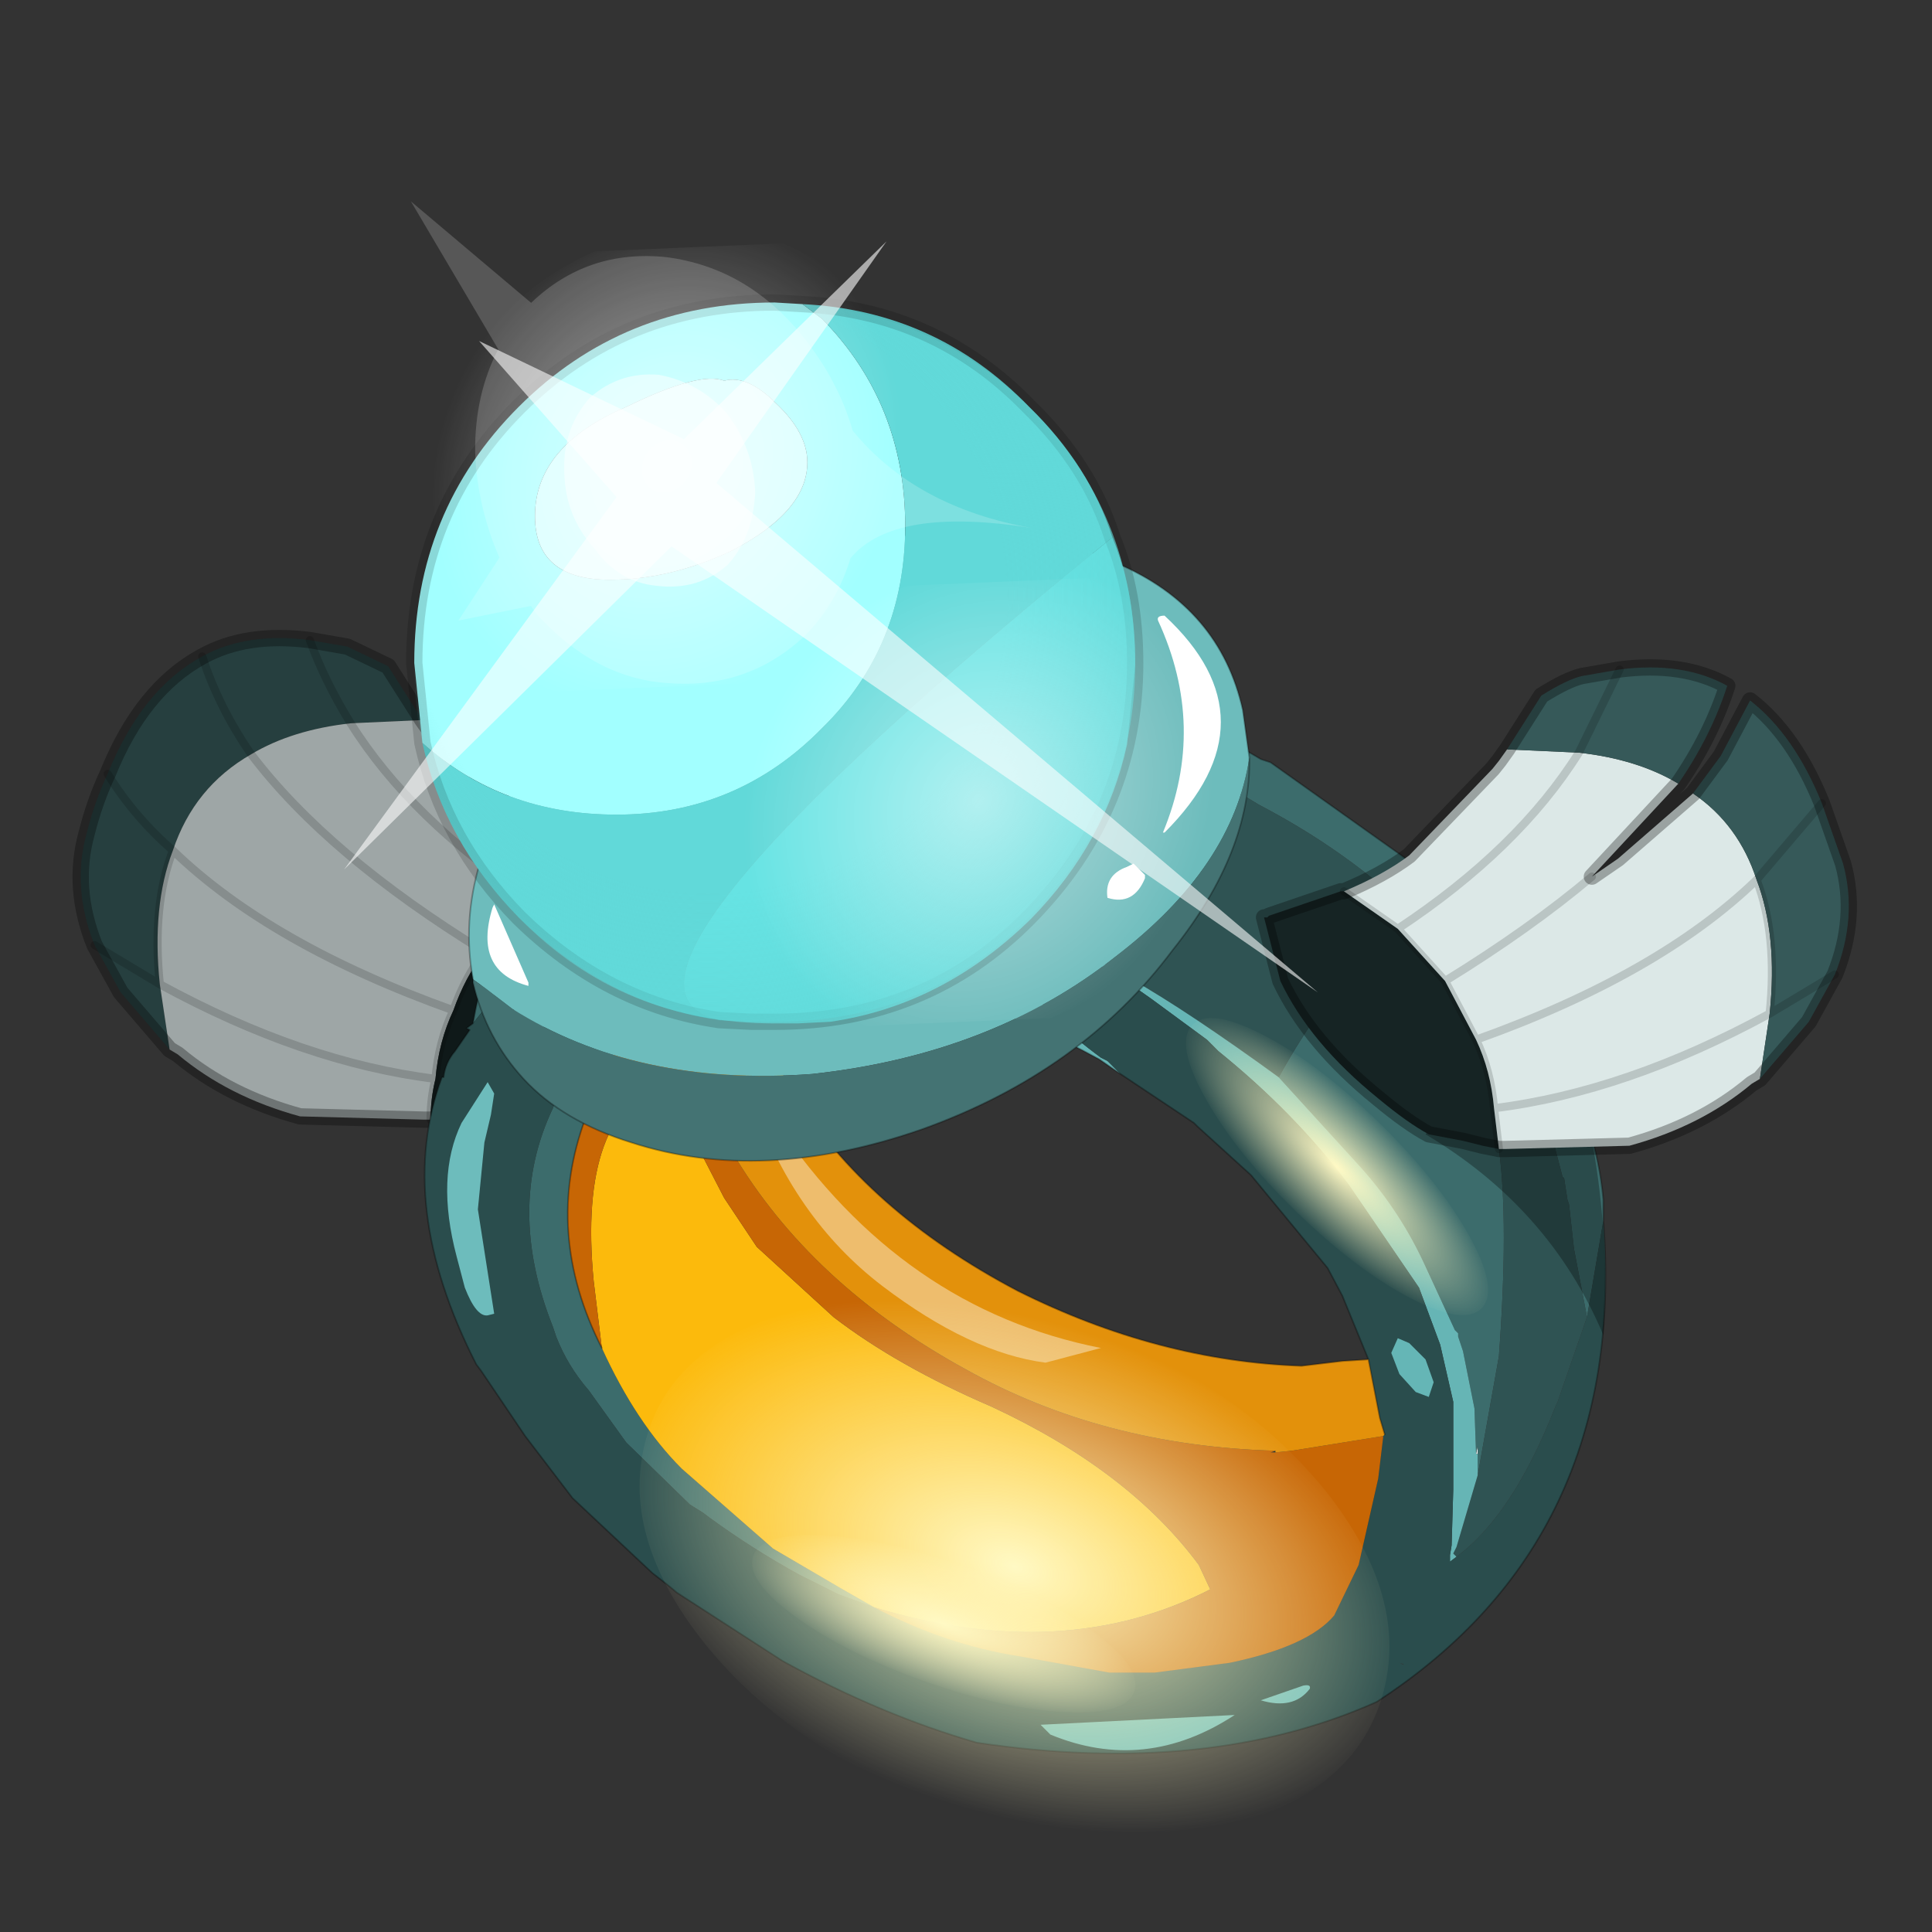 <?xml version="1.0" encoding="UTF-8" standalone="no"?>
<svg xmlns:xlink="http://www.w3.org/1999/xlink" height="520.0px" width="520.0px" xmlns="http://www.w3.org/2000/svg">
  <rect width="100%" height="100%" fill="#333333" stroke="none"/>
  <g transform="matrix(10.0, 0.0, 0.0, 10.0, 0.0, 0.0)">
    <use height="52.0" transform="matrix(1.0, 0.0, 0.0, 1.0, 0.0, 0.0)" width="52.0" xlink:href="#sprite0"/>
  </g>
  <defs>
    <g id="sprite0" transform="matrix(1.0, 0.0, 0.0, 1.0, 0.0, 0.0)">
      <use height="52.0" transform="matrix(1.0, 0.0, 0.0, 1.0, 0.0, 0.0)" width="52.0" xlink:href="#sprite1"/>
      <use height="53.35" transform="matrix(0.878, 0.0, 0.0, 0.878, 1.931, 2.654)" width="54.75" xlink:href="#sprite2"/>
    </g>
    <g id="sprite1" transform="matrix(1.0, 0.0, 0.0, 1.0, 0.0, 0.0)">
      <use height="52.0" transform="matrix(1.0, 0.0, 0.0, 1.0, 0.0, 0.0)" width="52.0" xlink:href="#shape0"/>
    </g>
    <g id="shape0" transform="matrix(1.0, 0.0, 0.0, 1.0, 0.0, 0.0)">
      <path d="M0.0 0.0 L52.0 0.0 52.0 52.0 0.0 52.0 0.0 0.0" fill="#ffba2e" fill-opacity="0.0" fill-rule="evenodd" stroke="none"/>
    </g>
    <g id="sprite2" transform="matrix(1.0, 0.0, 0.0, 1.0, 0.25, 7.8)">
      <use height="15.35" transform="matrix(1.0, 0.0, 0.0, 1.0, -0.25, 8.5)" width="18.45" xlink:href="#sprite3"/>
      <use height="37.5" transform="matrix(1.0, 0.0, 0.0, 1.0, 10.55, 5.45)" width="36.2" xlink:href="#shape2"/>
      <use height="65.0" transform="matrix(-0.18, -0.063, 0.016, -0.055, 31.812, 42.788)" width="65.0" xlink:href="#sprite4"/>
      <use height="65.0" transform="matrix(-0.137, -0.133, 0.038, -0.043, 41.755, 30.658)" width="65.0" xlink:href="#sprite4"/>
      <use height="17.2" transform="matrix(0.968, 0.0, 0.0, 0.968, 17.178, 28.875)" width="23.7" xlink:href="#sprite5"/>
      <use height="22.55" transform="matrix(1.0, 0.0, 0.0, 1.0, 10.0, -1.8)" width="22.6" xlink:href="#sprite6"/>
      <use height="12.05" transform="matrix(-1.221, 0.0, 0.0, 1.221, 35.05, 6.4)" width="12.25" xlink:href="#sprite8"/>
      <use height="12.05" transform="matrix(-1.221, 0.0, 0.0, 1.221, 25.5, -3.85)" width="12.25" xlink:href="#sprite8"/>
      <use height="20.7" transform="matrix(1.0, 0.0, 0.0, 1.0, 36.05, 9.4)" width="18.45" xlink:href="#shape8"/>
      <use height="20.95" transform="matrix(-1.154, 0.164, -0.275, -1.307, 37.95, 19.6)" width="24.45" xlink:href="#sprite9"/>
    </g>
    <g id="sprite3" transform="matrix(1.0, 0.0, 0.0, 1.0, 0.25, 0.25)">
      <use height="15.35" transform="matrix(1.0, 0.0, 0.0, 1.0, -0.25, -0.25)" width="18.45" xlink:href="#shape1"/>
    </g>
    <g id="shape1" transform="matrix(1.0, 0.0, 0.0, 1.0, 0.25, 0.25)">
      <path d="M10.5 2.5 L8.3 2.6 Q6.5 2.8 5.25 3.55 3.5 4.55 2.85 6.5 2.2 8.2 2.45 10.6 L0.45 9.4 Q-0.25 7.65 0.2 6.0 0.45 5.0 0.85 4.15 1.9 1.55 3.75 0.55 5.1 -0.2 7.05 0.05 L8.2 0.25 9.45 0.85 10.5 2.5 M2.75 12.6 L1.25 10.85 0.45 9.4 2.45 10.6 2.75 12.6 M7.05 0.05 Q7.5 1.3 8.3 2.6 7.5 1.3 7.05 0.05 M2.85 6.5 Q1.65 5.45 0.85 4.15 1.65 5.45 2.85 6.5 M3.75 0.55 Q4.25 2.1 5.25 3.55 4.25 2.1 3.75 0.55" fill="#263f3f" fill-rule="evenodd" stroke="none"/>
      <path d="M10.5 2.5 L10.75 2.85 10.95 3.1 Q12.45 4.95 13.5 5.75 L15.5 6.85 13.85 8.0 Q10.15 5.55 8.3 2.6 10.15 5.55 13.85 8.0 13.05 8.7 12.4 9.6 11.8 10.4 11.45 11.4 11.0 12.35 10.9 13.5 10.75 14.1 10.75 14.75 L10.55 14.75 6.75 14.65 Q4.55 14.05 3.0 12.75 L2.75 12.6 2.45 10.6 Q2.2 8.2 2.85 6.5 3.5 4.55 5.25 3.55 7.6 6.65 12.4 9.6 7.6 6.65 5.25 3.55 6.5 2.8 8.3 2.6 L10.5 2.5 M10.9 13.5 Q6.85 13.0 2.45 10.6 6.85 13.0 10.9 13.5 M11.45 11.4 Q5.85 9.4 2.85 6.5 5.85 9.4 11.45 11.4" fill="#9ea6a6" fill-rule="evenodd" stroke="none"/>
      <path d="M13.85 8.0 L15.5 6.85 15.6 6.85 17.8 7.6 17.85 7.65 17.95 7.65 17.45 9.6 Q16.55 11.5 14.45 13.2 L12.9 14.3 11.85 14.5 11.25 14.65 10.75 14.75 Q10.75 14.1 10.9 13.5 11.0 12.35 11.45 11.4 11.8 10.4 12.4 9.6 13.05 8.7 13.85 8.0" fill="#0f1919" fill-rule="evenodd" stroke="none"/>
      <path d="M15.5 6.85 L13.5 5.75 Q12.45 4.95 10.95 3.1 L10.75 2.85 10.5 2.5 M15.5 6.85 L15.6 6.85 17.8 7.6 17.85 7.65 17.95 7.65 17.45 9.6 Q16.55 11.5 14.45 13.2 L12.9 14.3 11.85 14.5 11.25 14.65 10.75 14.75 10.55 14.75 6.75 14.65 Q4.55 14.05 3.0 12.75 L2.75 12.6 1.25 10.85 0.45 9.4 Q-0.25 7.65 0.2 6.0 0.45 5.0 0.85 4.15 1.9 1.55 3.75 0.55 5.1 -0.2 7.05 0.05 L8.2 0.25 9.45 0.85 10.5 2.5" fill="none" stroke="#000000" stroke-linecap="round" stroke-linejoin="round" stroke-opacity="0.302" stroke-width="0.5"/>
      <path d="M8.3 2.6 Q10.15 5.55 13.85 8.0 L15.5 6.85 M13.85 8.0 Q13.05 8.7 12.4 9.6 11.8 10.4 11.45 11.4 11.0 12.35 10.9 13.5 10.75 14.1 10.75 14.75 M8.3 2.6 Q7.5 1.3 7.05 0.05 M2.45 10.6 L0.45 9.4 M2.85 6.5 Q2.2 8.2 2.45 10.6 6.85 13.0 10.9 13.5 M0.85 4.15 Q1.65 5.45 2.85 6.5 5.85 9.4 11.45 11.4 M5.25 3.55 Q4.25 2.1 3.75 0.55 M12.4 9.6 Q7.6 6.65 5.25 3.55" fill="none" stroke="#000000" stroke-linecap="round" stroke-linejoin="round" stroke-opacity="0.153" stroke-width="0.25"/>
    </g>
    <g id="shape2" transform="matrix(1.0, 0.0, 0.0, 1.0, -10.55, -5.45)">
      <path d="M25.55 18.25 L25.5 18.25 25.55 18.2 25.55 18.25" fill="#ffec33" fill-rule="evenodd" stroke="none"/>
      <path d="M42.8 33.75 L42.85 33.5 42.85 33.75 42.8 33.75" fill="#ffffff" fill-rule="evenodd" stroke="none"/>
      <path d="M34.0 11.3 L34.2 11.4 Q35.2 11.85 36.2 12.45 L36.5 12.55 40.65 15.5 43.35 18.35 45.2 21.2 Q46.5 23.7 46.7 25.95 L46.7 26.6 46.2 29.55 45.8 27.45 45.65 26.1 45.6 25.95 45.5 25.3 45.45 25.25 45.15 24.1 45.15 24.05 Q44.3 21.55 42.85 19.55 L42.55 19.15 41.95 18.35 40.1 16.5 Q38.35 15.0 36.15 13.85 34.85 13.05 33.5 12.5 L34.0 11.3 M12.05 20.55 Q13.2 14.15 17.25 11.85 L19.95 11.25 Q27.05 9.85 33.5 12.5 34.6 16.8 29.85 17.95 L29.5 17.8 29.4 17.75 27.8 17.2 25.7 16.6 25.4 16.5 25.0 16.45 23.0 16.15 22.05 16.1 22.0 16.15 20.05 16.1 17.65 16.45 Q15.8 17.0 14.5 17.8 L13.0 19.35 12.05 20.55 M36.75 22.2 Q39.5 17.25 40.8 19.35 L41.65 20.4 Q42.85 22.05 43.45 24.25 L43.5 24.4 Q43.8 26.65 43.5 30.75 L42.85 34.4 42.85 33.85 42.85 33.75 42.85 33.5 42.8 33.75 42.75 32.35 42.4 30.6 42.25 30.15 42.25 30.05 42.15 29.95 41.25 28.0 Q40.5 26.35 39.3 25.0 L36.75 22.2 M24.35 38.45 L23.25 38.05 22.05 37.45 Q20.6 36.65 19.3 35.7 L19.1 35.55 18.7 35.3 16.75 33.4 15.6 31.8 Q14.95 31.05 14.6 30.15 L14.5 29.85 Q13.05 26.2 14.5 23.15 L14.6 22.85 14.8 22.7 Q15.2 21.7 17.25 20.1 16.05 21.7 15.5 23.45 14.2 26.95 16.0 30.5 17.05 32.8 18.45 34.2 L21.25 36.65 23.3 37.85 24.35 38.45" fill="#3d6e6e" fill-opacity="0.961" fill-rule="evenodd" stroke="none"/>
      <path d="M33.5 12.5 Q34.85 13.05 36.15 13.85 38.35 15.0 40.1 16.5 L41.95 18.35 42.55 19.15 42.85 19.55 Q44.3 21.55 45.15 24.05 L45.15 24.1 45.45 25.25 45.5 25.3 45.6 25.95 45.65 26.1 45.8 27.45 46.2 29.55 45.3 32.15 45.25 32.25 Q43.95 35.6 42.2 36.9 L42.1 36.8 42.2 36.6 42.85 34.4 43.5 30.75 Q43.8 26.65 43.5 24.4 L43.45 24.25 Q42.85 22.05 41.65 20.4 L40.8 19.35 Q39.5 17.25 36.75 22.2 34.0 20.2 32.25 19.2 31.05 18.5 29.85 17.95 34.6 16.8 33.5 12.5" fill="#2f5454" fill-opacity="0.961" fill-rule="evenodd" stroke="none"/>
      <path d="M34.0 11.3 L33.5 12.5 Q27.05 9.85 19.95 11.25 L17.25 11.85 18.15 11.3 19.5 10.45 Q21.5 9.55 24.2 9.35 28.9 9.1 34.0 11.3 M42.85 34.4 L42.2 36.6 42.1 36.8 42.2 36.9 42.0 37.05 42.0 36.85 42.05 36.55 42.1 34.85 42.1 33.25 42.1 32.15 41.7 30.4 41.05 28.65 38.9 25.5 Q37.25 23.3 34.9 21.4 L34.55 21.05 32.85 19.8 Q31.6 18.9 29.85 17.95 L29.5 18.05 Q28.1 19.25 31.3 21.6 L31.5 21.7 31.9 22.1 31.25 21.65 Q29.15 20.5 27.15 19.85 L25.8 19.55 25.75 19.5 25.1 19.4 25.0 19.35 24.95 19.35 24.95 19.3 Q25.55 18.9 25.55 18.5 L25.55 18.4 25.6 18.35 25.55 18.25 25.55 18.2 25.5 18.1 25.35 17.75 25.2 17.5 Q24.55 16.9 23.0 16.15 L25.0 16.45 25.4 16.5 25.7 16.6 27.8 17.2 29.4 17.75 29.5 17.8 29.85 17.95 Q31.05 18.5 32.25 19.2 34.0 20.2 36.75 22.2 L39.3 25.0 Q40.5 26.35 41.25 28.0 L42.15 29.95 42.25 30.05 42.25 30.15 42.4 30.6 42.75 32.35 42.8 33.75 42.85 33.75 42.85 33.85 42.85 34.4" fill="#68baba" fill-opacity="0.961" fill-rule="evenodd" stroke="none"/>
      <path d="M36.65 33.65 L36.65 33.7 36.5 33.7 36.65 33.65" fill="#182b2b" fill-opacity="0.961" fill-rule="evenodd" stroke="none"/>
      <path d="M46.2 29.55 L46.7 26.6 Q47.45 36.35 39.75 41.35 34.6 43.65 27.5 42.6 24.55 41.75 21.55 40.1 L18.3 38.0 18.0 37.75 17.55 37.4 15.1 35.1 13.65 33.2 12.3 31.2 12.15 31.0 Q9.65 26.1 11.1 22.2 L11.15 22.2 Q11.2 21.75 11.5 21.4 L11.95 20.75 11.85 20.7 12.05 20.55 13.0 19.35 14.5 17.8 Q15.8 17.0 17.65 16.45 L20.05 16.1 22.0 16.15 22.05 16.1 23.0 16.15 Q24.55 16.9 25.2 17.5 L25.35 17.75 25.5 18.1 25.55 18.2 25.5 18.25 25.55 18.25 25.6 18.35 25.55 18.4 25.55 18.5 Q25.55 18.9 24.95 19.3 L24.95 19.35 24.45 19.3 21.45 19.15 21.25 19.15 21.15 19.15 20.45 19.2 18.6 19.65 17.95 19.8 17.55 20.0 17.25 20.1 Q15.2 21.7 14.8 22.7 L14.6 22.85 14.5 23.15 Q13.05 26.2 14.5 29.85 L14.6 30.15 Q14.95 31.05 15.6 31.8 L16.75 33.4 18.7 35.3 19.1 35.55 19.3 35.7 Q20.6 36.65 22.05 37.45 L23.25 38.05 24.35 38.45 Q26.55 39.6 28.8 39.95 L31.55 40.45 32.95 40.45 35.25 40.15 Q37.65 39.65 38.45 38.7 L39.2 37.15 39.8 34.5 39.95 33.25 39.95 33.2 40.0 33.15 39.85 32.65 39.5 30.85 38.7 28.9 38.25 28.05 35.9 25.2 34.25 23.7 34.15 23.6 31.9 22.1 31.5 21.7 31.3 21.6 Q28.1 19.25 29.5 18.05 L29.85 17.95 Q31.6 18.9 32.85 19.8 L34.55 21.05 34.9 21.4 Q37.25 23.3 38.9 25.5 L41.05 28.65 41.7 30.4 42.1 32.15 42.1 33.25 42.1 34.85 42.05 36.55 42.0 36.85 42.0 37.05 42.2 36.9 Q43.95 35.6 45.25 32.25 L45.3 32.15 46.2 29.55 M40.6 40.2 L40.45 40.15 40.55 40.2 40.6 40.2" fill="#2a4d4d" fill-rule="evenodd" stroke="none"/>
      <path d="M16.0 30.5 L15.75 28.45 Q15.25 23.25 18.0 22.3 L18.95 24.35 19.75 25.9 20.75 27.4 23.1 29.55 Q25.05 31.05 27.95 32.3 32.15 34.25 34.3 37.15 L34.65 37.9 Q30.15 40.2 24.35 38.45 L23.3 37.85 21.25 36.65 18.45 34.2 Q17.05 32.8 16.0 30.5" fill="#fcba0c" fill-rule="evenodd" stroke="none"/>
      <path d="M39.95 33.2 L39.95 33.25 39.8 34.5 39.2 37.15 38.45 38.7 Q37.65 39.65 35.25 40.15 L32.95 40.45 31.55 40.45 28.8 39.95 Q26.55 39.6 24.35 38.45 30.15 40.2 34.65 37.9 L34.3 37.15 Q32.15 34.25 27.95 32.3 25.05 31.05 23.1 29.55 L20.75 27.4 19.75 25.9 18.95 24.35 18.0 22.3 Q15.25 23.25 15.75 28.45 L16.0 30.5 Q14.2 26.95 15.5 23.45 16.05 21.7 17.25 20.1 L17.55 20.0 17.95 19.8 18.6 19.65 18.45 20.2 18.45 20.55 Q18.7 21.7 19.3 22.95 L20.0 24.5 Q22.4 28.55 27.15 31.15 31.35 33.5 36.65 33.65 L36.5 33.7 36.65 33.7 37.15 33.65 39.95 33.2" fill="#c76605" fill-rule="evenodd" stroke="none"/>
      <path d="M39.5 30.85 L39.85 32.65 40.0 33.15 39.95 33.2 37.15 33.65 36.65 33.7 36.65 33.65 Q31.35 33.5 27.15 31.15 22.4 28.55 20.0 24.5 L19.3 22.95 Q18.7 21.7 18.45 20.55 L18.45 20.2 18.6 19.65 20.45 19.2 21.05 21.2 21.85 22.65 Q24.1 26.3 28.75 28.75 33.05 30.9 37.45 31.05 L38.7 30.9 39.5 30.85" fill="#e3910b" fill-rule="evenodd" stroke="none"/>
      <path d="M40.6 40.2 L40.55 40.2 40.45 40.15 40.6 40.2" fill="url(#gradient0)" fill-rule="evenodd" stroke="none"/>
      <path d="M46.7 26.6 L46.7 25.95 Q46.5 23.7 45.2 21.2 L43.35 18.35 40.65 15.5 36.5 12.55 36.2 12.45 Q35.2 11.85 34.2 11.4 L34.0 11.3 M46.7 26.6 Q47.45 36.35 39.75 41.35 34.6 43.65 27.5 42.6 24.55 41.75 21.55 40.1 L18.3 38.0 18.0 37.75 17.55 37.4 15.1 35.1 13.65 33.2 12.3 31.2 12.15 31.0 Q9.65 26.1 11.1 22.2 L11.15 22.2 Q11.2 21.75 11.5 21.4 L11.95 20.75 11.85 20.7 12.05 20.55 Q13.2 14.15 17.25 11.85 L18.15 11.3 19.5 10.45 Q21.5 9.55 24.2 9.35 28.9 9.1 34.0 11.3 M31.9 22.1 L34.15 23.6 34.25 23.7 35.9 25.2 38.25 28.05 38.7 28.9 39.5 30.85 39.85 32.65 40.0 33.15 M18.6 19.65 L20.45 19.2 21.15 19.15 21.25 19.15 21.45 19.15 24.45 19.3 24.95 19.35 M31.9 22.1 L31.25 21.65 Q29.15 20.5 27.15 19.85 L25.8 19.55 25.75 19.5 25.1 19.4 25.0 19.35 24.95 19.35 M20.45 19.2 L21.05 21.2 21.85 22.65 Q24.1 26.3 28.75 28.75 33.05 30.9 37.45 31.05 L38.7 30.9 39.5 30.85 M16.0 30.5 Q14.2 26.95 15.5 23.45 16.05 21.7 17.25 20.1" fill="none" stroke="#000000" stroke-linecap="round" stroke-linejoin="round" stroke-opacity="0.302" stroke-width="0.05"/>
      <path d="M41.35 32.0 L40.95 31.85 40.45 31.3 40.2 30.65 40.4 30.2 40.75 30.35 41.25 30.85 41.5 31.55 41.35 32.0" fill="#68baba" fill-opacity="0.961" fill-rule="evenodd" stroke="none"/>
      <path d="M27.15 10.65 L21.15 10.45 Q24.1 8.95 26.8 10.35 L27.15 10.65 M19.0 11.2 L18.8 11.1 Q19.35 10.4 20.3 10.9 L19.0 11.2" fill="#ffffff" fill-rule="evenodd" stroke="none"/>
      <path d="M31.3 30.5 L29.6 30.95 Q27.3 30.65 24.6 28.6 21.85 26.5 20.6 22.85 L20.4 22.05 21.35 23.6 Q25.2 29.3 31.3 30.5" fill="#ffffff" fill-opacity="0.4" fill-rule="evenodd" stroke="none"/>
      <path d="M35.4 41.75 Q32.65 43.55 29.75 42.35 L29.45 42.05 35.4 41.75 M36.2 41.3 L37.5 40.85 Q37.75 40.8 37.7 40.95 37.2 41.6 36.2 41.3 M14.6 19.7 L14.5 20.3 13.85 21.1 13.35 21.25 13.3 21.15 13.25 21.0 13.2 20.8 Q13.05 19.8 14.55 19.45 L14.6 19.7 M13.45 21.0 L13.5 20.95 13.4 20.85 13.45 21.0 M12.4 24.2 L12.2 26.25 12.7 29.45 12.5 29.5 Q12.15 29.55 11.8 28.65 L11.55 27.7 Q10.9 25.25 11.7 23.6 L12.5 22.35 12.7 22.7 12.6 23.35 12.4 24.2" fill="#6dbcbc" fill-rule="evenodd" stroke="none"/>
      <path d="M35.85 12.4 Q35.35 15.75 31.75 18.5 27.95 21.5 22.45 22.1 17.05 22.5 13.25 20.1 L12.4 19.45 12.05 19.2 Q11.4 15.65 14.2 12.0 17.1 8.2 22.0 6.45 26.85 4.7 30.85 6.05 L31.8 6.45 Q34.95 7.8 35.65 10.95 L35.85 12.4" fill="#6dbcbc" fill-rule="evenodd" stroke="none"/>
      <path d="M12.05 19.2 L12.4 19.45 13.25 20.1 Q17.05 22.5 22.45 22.1 27.95 21.5 31.75 18.5 35.35 15.75 35.85 12.4 35.9 15.3 33.5 18.3 30.7 22.05 25.8 23.8 20.9 25.5 16.9 24.2 14.8 23.55 13.6 22.25 12.45 21.0 12.05 19.3 L12.05 19.2" fill="#447373" fill-rule="evenodd" stroke="none"/>
      <path d="M12.05 19.2 L12.05 19.3 Q12.45 21.0 13.6 22.25 14.8 23.55 16.9 24.2 20.9 25.5 25.8 23.8 30.7 22.05 33.5 18.3 35.9 15.3 35.85 12.4 L35.65 10.95 Q34.95 7.8 31.8 6.45 L30.85 6.05 Q26.85 4.7 22.0 6.45 17.1 8.2 14.2 12.0 11.4 15.65 12.05 19.2 Z" fill="none" stroke="#000000" stroke-linecap="round" stroke-linejoin="round" stroke-opacity="0.302" stroke-width="0.05"/>
      <path d="M33.25 14.7 L33.2 14.7 Q34.55 11.45 33.05 8.2 33.0 8.05 33.25 8.05 36.7 11.25 33.25 14.7" fill="#ffffff" fill-rule="evenodd" stroke="none"/>
      <path d="M13.75 19.3 L13.75 19.4 Q12.05 18.95 12.65 17.0 L12.7 16.9 13.75 19.3" fill="#ffffff" fill-rule="evenodd" stroke="none"/>
      <path d="M32.65 16.0 L32.65 16.1 Q32.3 16.95 31.5 16.7 31.4 16.0 32.1 15.75 L32.3 15.65 32.65 16.0" fill="#ffffff" fill-rule="evenodd" stroke="none"/>
    </g>
    <linearGradient gradientTransform="matrix(0.0, 0.0, 0.0, 1.0E-4, 40.5, 40.15)" gradientUnits="userSpaceOnUse" id="gradient0" spreadMethod="pad" x1="-819.2" x2="819.2">
      <stop offset="0.0" stop-color="#ffffff"/>
      <stop offset="0.98" stop-color="#fcfcfc" stop-opacity="0.961"/>
    </linearGradient>
    <g id="sprite4" transform="matrix(1.0, 0.0, 0.0, 1.0, 32.5, 32.5)">
      <use height="65.0" transform="matrix(1.0, 0.0, 0.0, 1.0, -32.5, -32.5)" width="65.0" xlink:href="#shape3"/>
    </g>
    <g id="shape3" transform="matrix(1.0, 0.0, 0.0, 1.0, 32.5, 32.5)">
      <path d="M22.95 -23.0 Q32.5 -13.45 32.5 0.0 32.5 13.45 22.95 22.95 13.45 32.5 0.0 32.5 -13.45 32.5 -23.0 22.95 -32.5 13.45 -32.5 0.0 -32.5 -13.45 -23.0 -23.0 -13.45 -32.5 0.0 -32.5 13.45 -32.5 22.95 -23.0" fill="url(#gradient1)" fill-rule="evenodd" stroke="none"/>
    </g>
    <radialGradient cx="0" cy="0" gradientTransform="matrix(0.041, 0.0, 0.0, 0.041, 0.0, 0.0)" gradientUnits="userSpaceOnUse" id="gradient1" r="819.2" spreadMethod="pad">
      <stop offset="0.0" stop-color="#fff9c4"/>
      <stop offset="1.0" stop-color="#fff9c4" stop-opacity="0.0"/>
    </radialGradient>
    <g id="sprite5" transform="matrix(1.0, 0.0, 0.0, 1.0, 11.85, 8.6)">
      <use height="17.2" transform="matrix(1.0, 0.0, 0.0, 1.0, -11.85, -8.6)" width="23.7" xlink:href="#shape4"/>
    </g>
    <g id="shape4" transform="matrix(1.0, 0.0, 0.0, 1.0, 11.85, 8.6)">
      <path d="M9.85 -2.4 Q12.55 1.0 11.65 4.1 10.75 7.2 6.65 8.25 2.55 9.25 -2.25 7.55 -7.05 5.85 -9.8 2.45 -12.55 -1.0 -11.65 -4.1 -10.75 -7.2 -6.6 -8.2 -2.55 -9.25 2.25 -7.55 7.05 -5.85 9.85 -2.4" fill="url(#gradient2)" fill-rule="evenodd" stroke="none"/>
    </g>
    <radialGradient cx="0" cy="0" gradientTransform="matrix(-0.015, -0.005, 0.003, -0.009, 0.0, 0.0)" gradientUnits="userSpaceOnUse" id="gradient2" r="819.2" spreadMethod="pad">
      <stop offset="0.0" stop-color="#fff9c4"/>
      <stop offset="1.0" stop-color="#fff9c4" stop-opacity="0.0"/>
    </radialGradient>
    <g id="sprite6" transform="matrix(1.0, 0.0, 0.0, 1.0, 0.25, 0.25)">
      <use height="22.55" transform="matrix(1.0, 0.0, 0.0, 1.0, -0.25, -0.25)" width="22.6" xlink:href="#shape5"/>
      <use height="22.05" transform="matrix(1.0, 0.0, 0.0, 1.0, 0.0, 0.05)" width="22.1" xlink:href="#sprite7"/>
    </g>
    <g id="shape5" transform="matrix(1.0, 0.0, 0.0, 1.0, 0.25, 0.25)">
      <path d="M0.25 13.5 L0.0 11.05 Q0.0 6.4 3.2 3.2 6.4 0.0 11.05 0.0 L11.9 0.05 12.5 0.5 Q15.05 3.1 15.05 6.85 15.05 10.55 12.5 13.05 9.9 15.7 6.2 15.7 2.7 15.7 0.25 13.5 M12.05 4.9 Q12.05 4.0 11.1 3.1 10.2 2.2 9.5 2.4 8.75 2.1 6.5 3.2 3.7 4.4 3.7 6.55 3.7 8.5 6.0 8.5 7.85 8.5 9.75 7.6 12.05 6.4 12.05 4.9" fill="#a2ffff" fill-rule="evenodd" stroke="none"/>
      <path d="M21.4 7.2 Q4.5 20.9 9.35 22.0 5.9 21.5 3.2 18.85 0.9 16.5 0.25 13.5 2.7 15.7 6.2 15.7 9.9 15.7 12.5 13.05 15.05 10.55 15.05 6.85 15.05 3.1 12.5 0.5 L11.9 0.05 Q16.0 0.25 18.85 3.2 20.7 5.0 21.4 7.2" fill="#61d9d9" fill-rule="evenodd" stroke="none"/>
      <path d="M21.4 7.2 Q22.1 8.9 22.1 11.05 22.1 15.55 18.85 18.85 15.7 22.05 11.05 22.05 L10.35 22.05 9.35 22.0 Q4.5 20.9 21.4 7.2" fill="#66e3e3" fill-rule="evenodd" stroke="none"/>
      <path d="M12.05 4.9 Q12.05 6.4 9.75 7.6 7.85 8.5 6.0 8.5 3.7 8.5 3.7 6.55 3.7 4.4 6.5 3.2 8.75 2.1 9.5 2.4 10.2 2.2 11.1 3.1 12.05 4.0 12.05 4.9" fill="#d1ffff" fill-rule="evenodd" stroke="none"/>
      <path d="M9.35 22.0 L10.35 22.05 11.05 22.05 Q15.7 22.05 18.85 18.85 22.1 15.55 22.1 11.05 22.1 8.9 21.4 7.2 M9.35 22.0 Q5.9 21.5 3.2 18.85 0.9 16.5 0.25 13.5 L0.0 11.05 Q0.0 6.4 3.2 3.2 6.4 0.0 11.05 0.0 L11.9 0.05 Q16.0 0.25 18.85 3.2 20.7 5.0 21.4 7.2" fill="none" stroke="#000000" stroke-linecap="round" stroke-linejoin="round" stroke-opacity="0.153" stroke-width="0.5"/>
    </g>
    <g id="sprite7" transform="matrix(1.0, 0.0, 0.0, 1.0, 0.0, 0.0)">
      <use height="22.05" transform="matrix(1.0, 0.0, 0.0, 1.0, 0.0, 0.0)" width="22.1" xlink:href="#shape6"/>
    </g>
    <g id="shape6" transform="matrix(1.0, 0.0, 0.0, 1.0, 0.0, 0.0)">
      <path d="M10.2 0.05 Q6.1 0.25 3.25 3.2 1.4 5.0 0.7 7.2 0.0 8.9 0.0 11.05 0.0 15.55 3.25 18.85 6.4 22.05 11.05 22.05 L11.75 22.05 12.75 22.0 Q16.2 21.5 18.9 18.85 21.2 16.5 21.85 13.5 L22.1 11.05 Q22.1 6.4 18.9 3.2 15.7 0.0 11.05 0.0 L10.2 0.05" fill="url(#gradient3)" fill-rule="evenodd" stroke="none"/>
    </g>
    <radialGradient cx="0" cy="0" gradientTransform="matrix(-0.018, 0.0, 0.0, 0.018, 9.0, 8.9)" gradientUnits="userSpaceOnUse" id="gradient3" r="819.2" spreadMethod="pad">
      <stop offset="0.62" stop-color="#61d9d9" stop-opacity="0.0"/>
      <stop offset="1.0" stop-color="#61d9d9"/>
    </radialGradient>
    <g id="sprite8" transform="matrix(1.0, 0.0, 0.0, 1.0, 0.0, 0.0)">
      <use height="12.05" transform="matrix(1.0, 0.0, 0.0, 1.0, 0.0, 0.0)" width="12.25" xlink:href="#shape7"/>
    </g>
    <g id="shape7" transform="matrix(1.0, 0.0, 0.0, 1.0, 0.0, 0.0)">
      <path d="M0.3 3.5 Q1.05 1.25 3.25 0.4 L7.95 0.6 Q10.35 1.65 11.5 4.0 12.7 6.35 11.95 8.6 11.2 10.85 8.95 11.65 L4.3 11.45 Q1.9 10.4 0.7 8.1 -0.45 5.75 0.3 3.5" fill="url(#gradient4)" fill-rule="evenodd" stroke="none"/>
    </g>
    <radialGradient cx="0" cy="0" gradientTransform="matrix(0.007, 0.003, -0.002, 0.007, 6.15, 6.0)" gradientUnits="userSpaceOnUse" id="gradient4" r="819.2" spreadMethod="pad">
      <stop offset="0.0" stop-color="#ffffff" stop-opacity="0.498"/>
      <stop offset="0.988" stop-color="#ffffff" stop-opacity="0.0"/>
    </radialGradient>
    <g id="shape8" transform="matrix(1.0, 0.0, 0.0, 1.0, -36.05, -9.4)">
      <path d="M45.0 19.4 Q47.05 24.65 46.7 30.1 45.05 26.2 41.25 23.95 L45.0 19.4" fill="#000000" fill-opacity="0.302" fill-rule="evenodd" stroke="none"/>
      <path d="M38.75 16.5 L40.4 17.65 41.85 19.25 42.8 21.05 Q43.25 22.0 43.35 23.15 L43.5 24.4 43.0 24.3 42.4 24.15 41.35 23.95 Q40.7 23.6 39.8 22.85 37.7 21.15 36.8 19.25 L36.3 17.3 36.4 17.3 36.45 17.25 38.65 16.5 38.75 16.5" fill="#162424" fill-rule="evenodd" stroke="none"/>
      <path d="M43.75 12.15 L45.95 12.25 Q44.1 15.2 40.4 17.65 44.1 15.2 45.95 12.25 47.75 12.45 49.0 13.2 L46.35 16.05 47.15 15.5 49.45 13.5 Q50.85 14.45 51.4 16.15 52.05 17.85 51.8 20.25 47.4 22.65 43.35 23.15 47.4 22.65 51.8 20.25 L51.5 22.25 51.25 22.4 Q49.7 23.7 47.5 24.3 L43.7 24.4 43.5 24.4 43.35 23.15 Q43.25 22.0 42.8 21.05 48.4 19.05 51.4 16.15 48.4 19.05 42.8 21.05 L41.85 19.25 40.4 17.65 38.75 16.5 Q39.95 16.0 40.75 15.4 L43.3 12.75 43.5 12.5 43.75 12.15 M46.35 16.05 Q44.45 17.65 41.85 19.25 44.45 17.65 46.35 16.05" fill="#dce8e7" fill-rule="evenodd" stroke="none"/>
      <path d="M45.95 12.25 L43.75 12.15 44.8 10.5 Q45.6 10.0 46.05 9.9 L47.2 9.7 45.95 12.25 47.2 9.7 Q49.15 9.45 50.5 10.2 50.0 11.75 49.0 13.2 47.75 12.45 45.95 12.25 M49.45 13.5 L50.3 12.35 51.2 10.65 Q52.55 11.7 53.4 13.8 L54.05 15.65 Q54.5 17.3 53.8 19.05 L53.0 20.5 51.5 22.25 51.8 20.25 Q52.05 17.85 51.4 16.15 50.85 14.45 49.45 13.5 M53.4 13.8 L51.4 16.15 53.4 13.8 M53.8 19.05 L51.8 20.25 53.8 19.05" fill="#365959" fill-rule="evenodd" stroke="none"/>
      <path d="M47.2 9.7 L46.05 9.9 Q45.6 10.0 44.8 10.5 L43.75 12.15 43.5 12.5 43.3 12.75 40.75 15.4 Q39.95 16.0 38.75 16.5 M49.0 13.2 Q50.0 11.75 50.5 10.2 49.15 9.45 47.2 9.7 M49.45 13.5 L50.3 12.35 51.2 10.65 Q52.55 11.7 53.4 13.8 L54.05 15.65 Q54.5 17.3 53.8 19.05 L53.0 20.5 51.5 22.25 51.25 22.4 Q49.7 23.7 47.5 24.3 L43.7 24.4 43.5 24.4 43.0 24.3 42.4 24.15 41.35 23.95 Q40.7 23.6 39.8 22.85 37.7 21.15 36.8 19.25 L36.3 17.3 36.4 17.3 36.45 17.25 38.65 16.5 38.75 16.5 M49.0 13.2 L46.35 16.05 47.15 15.5 49.45 13.5" fill="none" stroke="#000000" stroke-linecap="round" stroke-linejoin="round" stroke-opacity="0.302" stroke-width="0.5"/>
      <path d="M45.95 12.25 L47.2 9.7 M38.75 16.5 L40.4 17.65 Q44.1 15.2 45.95 12.25 M51.4 16.15 L53.4 13.8 M41.85 19.25 Q44.45 17.65 46.35 16.05 M43.35 23.15 L43.5 24.4 M42.8 21.05 Q43.25 22.0 43.35 23.15 47.4 22.65 51.8 20.25 52.05 17.85 51.4 16.15 48.4 19.05 42.8 21.05 L41.85 19.25 40.4 17.65 M51.8 20.25 L53.8 19.05" fill="none" stroke="#000000" stroke-linecap="round" stroke-linejoin="round" stroke-opacity="0.153" stroke-width="0.25"/>
    </g>
    <g id="sprite9" transform="matrix(1.0, 0.0, 0.0, 1.0, 0.0, 0.0)">
      <use height="20.95" transform="matrix(1.0, 0.0, 0.0, 1.0, 0.0, 0.0)" width="24.45" xlink:href="#shape9"/>
    </g>
    <g id="shape9" transform="matrix(1.0, 0.0, 0.0, 1.0, 0.0, 0.0)">
      <path d="M14.85 11.4 Q15.8 11.6 16.25 12.45 16.85 13.3 16.6 14.35 16.4 15.3 15.55 15.9 14.65 16.4 13.65 16.2 12.65 15.9 12.1 15.1 11.6 14.2 11.8 13.2 12.1 12.2 12.9 11.65 13.8 11.15 14.85 11.4" fill="#ffffff" fill-opacity="0.588" fill-rule="evenodd" stroke="none"/>
      <path d="M14.85 11.4 Q13.8 11.15 12.9 11.65 12.1 12.2 11.8 13.2 11.6 14.2 12.1 15.1 12.65 15.9 13.65 16.2 14.65 16.4 15.55 15.9 16.4 15.3 16.6 14.35 16.85 13.3 16.25 12.45 15.8 11.6 14.85 11.4 M18.2 11.35 L20.15 11.25 18.75 12.55 Q19.05 13.8 18.8 15.05 18.5 16.35 17.65 17.3 L19.1 20.95 16.55 18.25 Q14.8 19.3 12.8 18.85 10.8 18.35 9.75 16.65 9.05 15.5 8.95 14.3 7.75 12.35 4.85 11.5 8.3 12.45 9.7 11.4 10.3 10.4 11.35 9.75 13.1 8.75 15.1 9.15 16.95 9.5 18.1 11.15 L18.2 11.35" fill="#ffffff" fill-opacity="0.176" fill-rule="evenodd" stroke="none"/>
      <path d="M15.4 13.55 L18.1 17.55 13.35 14.65 7.05 18.5 12.75 13.55 0.0 0.0 14.25 12.25 24.45 5.95 15.4 13.55" fill="#ffffff" fill-opacity="0.588" fill-rule="evenodd" stroke="none"/>
    </g>
  </defs>
</svg>
